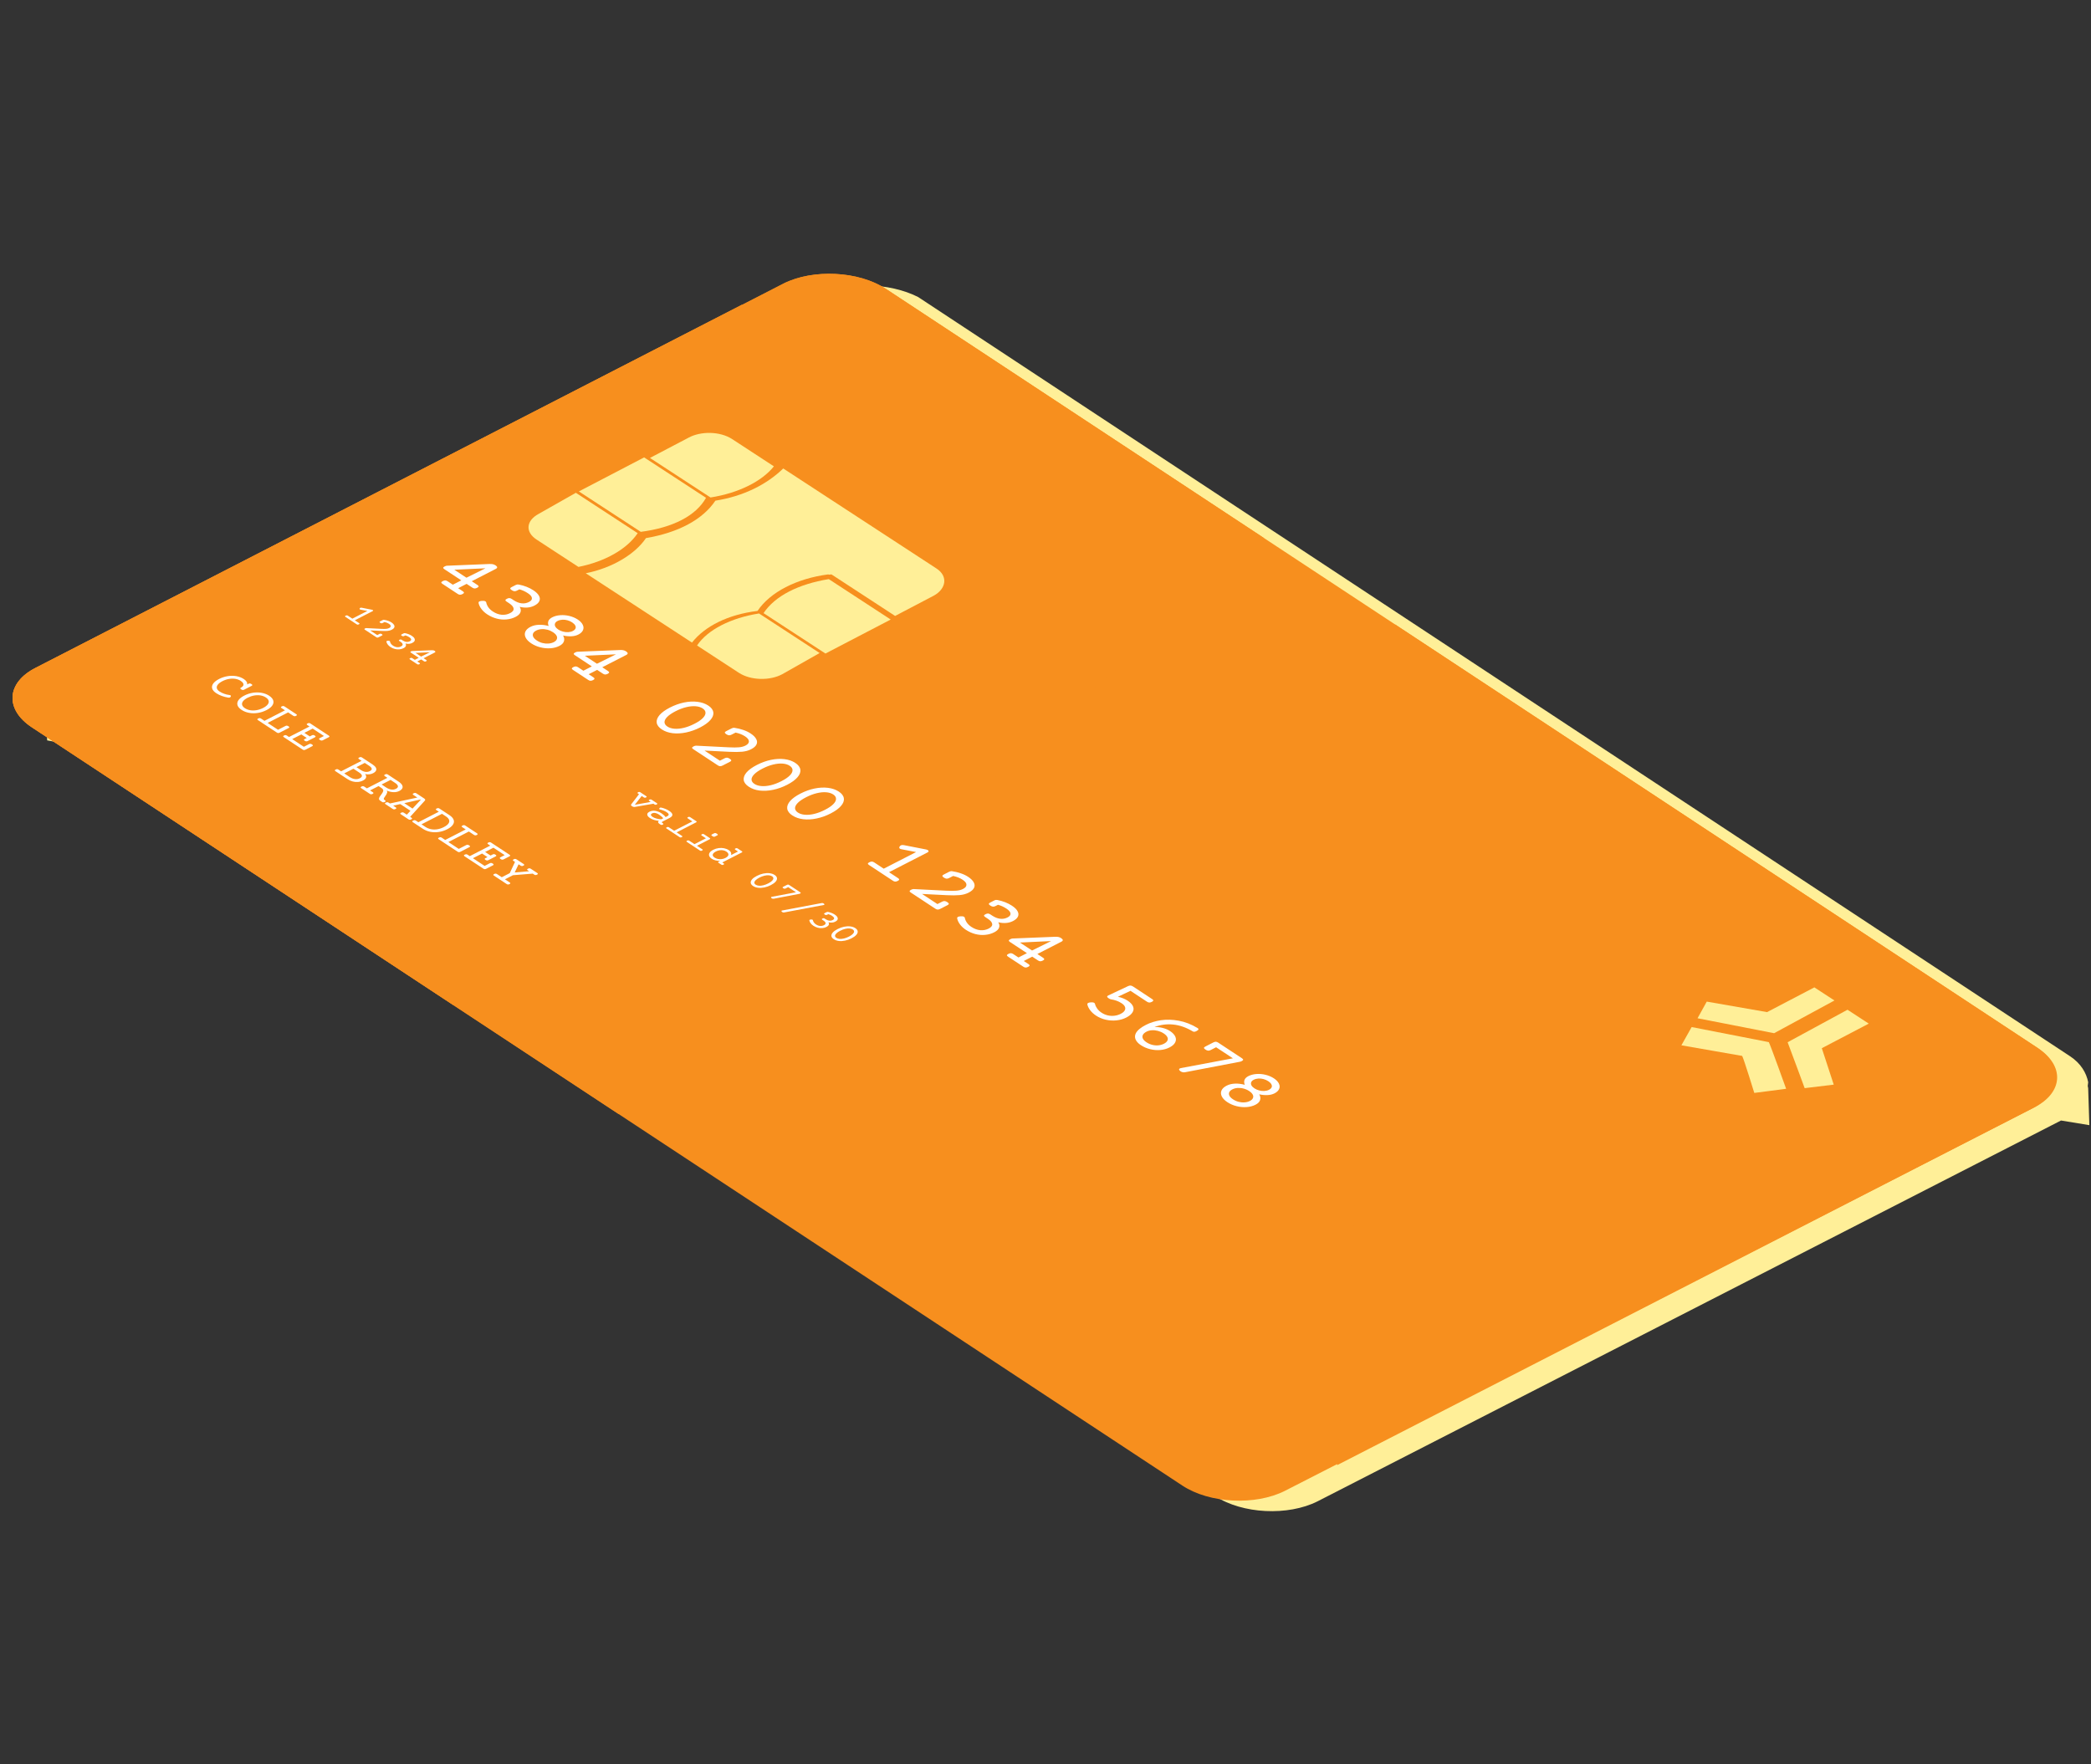 <svg width="160" height="135" viewBox="0 0 160 135" fill="none" xmlns="http://www.w3.org/2000/svg">
<rect x="0" y="0" width="160" height="135" fill="#333333" stroke="none"/>
<path d="M62.382 22.606L5.243 51.893C4.084 52.512 3.591 53.261 3.481 54.11L3.609 56.651L5.882 57.075L92.973 114.473C95.066 115.853 98.566 116.01 100.812 114.88L157.705 85.738L159.874 86.093L159.783 83.269L159.749 83.093L159.785 82.81C159.649 82.106 159.233 81.371 158.395 80.819L70.258 22.73C68.128 21.633 64.628 21.476 62.382 22.606Z" fill="#FFEF98"/>
<path d="M98.312 114.079C96.066 115.209 92.566 115.052 90.472 113.672L2.44 55.653C0.346 54.273 0.497 52.222 2.743 51.092L59.952 21.698C62.198 20.568 65.698 20.725 67.792 22.105L155.929 80.194C158.023 81.573 157.872 83.624 155.626 84.754L98.312 114.079Z" fill="#F78F1E"/>
<path d="M96.682 41.146L67.792 22.105C65.698 20.725 62.198 20.568 59.952 21.698L2.743 51.092C0.497 52.222 0.346 54.273 2.44 55.653L47.346 85.249L96.682 41.146Z" fill="#F78F1E"/>
<path d="M56.793 23.301L2.743 51.092C0.497 52.222 0.346 54.273 2.44 55.653L34.68 76.901L56.793 23.301Z" fill="#F78F1E"/>
<path d="M155.824 80.124L106.731 47.769L102.313 112.109L155.626 84.754C157.767 83.555 157.918 81.504 155.824 80.124Z" fill="#F78F1E"/>
<path d="M54.739 38.31C53.781 39.743 51.928 40.748 49.428 41.173C48.617 42.385 46.867 43.458 44.822 43.864L52.948 49.168C53.935 47.913 55.715 47.018 57.965 46.746C58.922 45.313 60.952 44.265 63.379 43.95C63.482 44.017 63.555 43.907 63.658 43.974L68.493 47.13L71.45 45.579C72.376 45.076 72.583 44.103 71.658 43.499L59.932 35.845C58.666 37.076 56.886 37.971 54.739 38.31Z" fill="#FFEF98"/>
<path d="M58.425 46.915L63.162 50.007L68.155 47.405L63.418 44.312C61.092 44.695 59.31 45.591 58.425 46.915Z" fill="#FFEF98"/>
<path d="M54.024 38.091L49.287 34.999L44.294 37.602L49.031 40.694C51.46 40.379 53.242 39.482 54.024 38.091Z" fill="#FFEF98"/>
<path d="M58.081 46.941C55.931 47.28 54.148 48.177 53.337 49.391L56.53 51.476C57.457 52.081 58.929 52.091 59.858 51.588L62.716 49.967L58.081 46.941Z" fill="#FFEF98"/>
<path d="M48.794 40.797L44.062 37.707L41.207 39.326C40.279 39.829 40.146 40.691 41.072 41.296L44.261 43.378C46.306 42.971 47.984 42.009 48.794 40.797Z" fill="#FFEF98"/>
<path d="M54.369 38.066C56.52 37.727 58.302 36.83 59.217 35.683L56.023 33.598C55.096 32.992 53.623 32.982 52.695 33.486L49.733 35.04L54.369 38.066Z" fill="#FFEF98"/>
<path d="M37.922 43.261C38.079 43.365 38.082 43.455 37.932 43.532L36.098 44.474L36.537 44.763C36.598 44.803 36.626 44.84 36.621 44.872C36.619 44.905 36.583 44.94 36.511 44.976C36.44 45.013 36.375 45.03 36.317 45.028C36.263 45.026 36.205 45.005 36.144 44.965L35.705 44.675L35.058 45.007L35.416 45.243C35.477 45.283 35.505 45.32 35.499 45.352C35.498 45.385 35.461 45.42 35.39 45.456C35.319 45.493 35.254 45.51 35.196 45.508C35.142 45.506 35.084 45.485 35.023 45.445L33.857 44.676C33.795 44.636 33.766 44.599 33.767 44.566C33.773 44.534 33.811 44.499 33.883 44.463C33.954 44.426 34.017 44.409 34.071 44.411C34.129 44.413 34.188 44.434 34.25 44.475L34.651 44.739L35.298 44.407L34.002 43.553C33.941 43.512 33.911 43.476 33.913 43.443C33.918 43.411 33.957 43.376 34.028 43.34C34.091 43.307 34.146 43.29 34.191 43.288L37.447 43.155C37.547 43.151 37.633 43.156 37.707 43.171C37.781 43.186 37.853 43.216 37.922 43.261ZM34.764 43.594L35.691 44.205L37.145 43.484L34.764 43.594ZM40.814 45.168C41.022 45.305 41.164 45.445 41.241 45.588C41.319 45.73 41.329 45.866 41.269 45.996C41.212 46.125 41.086 46.239 40.894 46.338C40.728 46.423 40.549 46.472 40.355 46.487C40.163 46.501 39.966 46.482 39.763 46.432C39.854 46.578 39.874 46.717 39.824 46.848C39.776 46.981 39.653 47.098 39.457 47.199C39.247 47.307 39.018 47.372 38.77 47.396C38.523 47.421 38.271 47.401 38.015 47.335C37.758 47.27 37.513 47.16 37.28 47.007C37.103 46.89 36.956 46.755 36.841 46.602C36.726 46.45 36.653 46.298 36.622 46.146C36.61 46.089 36.631 46.046 36.685 46.019C36.723 45.999 36.786 45.985 36.873 45.976C37 45.966 37.093 45.98 37.151 46.018C37.18 46.037 37.198 46.063 37.206 46.098C37.231 46.225 37.285 46.349 37.368 46.469C37.453 46.588 37.566 46.694 37.707 46.787C37.931 46.935 38.158 47.019 38.387 47.039C38.618 47.058 38.832 47.017 39.029 46.916C39.227 46.815 39.318 46.698 39.3 46.567C39.287 46.437 39.173 46.301 38.96 46.16L38.762 46.03C38.701 45.989 38.671 45.953 38.673 45.92C38.678 45.888 38.717 45.853 38.788 45.816C38.859 45.78 38.922 45.763 38.976 45.764C39.034 45.767 39.094 45.788 39.155 45.828L39.304 45.927C39.51 46.062 39.713 46.142 39.912 46.164C40.111 46.187 40.299 46.153 40.476 46.062C40.64 45.978 40.715 45.878 40.701 45.76C40.688 45.641 40.585 45.517 40.389 45.389C40.18 45.251 39.964 45.153 39.743 45.095L39.549 45.194C39.482 45.228 39.418 45.243 39.359 45.238C39.299 45.232 39.232 45.205 39.158 45.156C39.084 45.107 39.046 45.066 39.044 45.03C39.042 44.995 39.075 44.961 39.142 44.926L39.457 44.764C39.5 44.743 39.539 44.729 39.575 44.723C39.612 44.719 39.653 44.72 39.695 44.728C40.123 44.812 40.496 44.958 40.814 45.168ZM44.209 47.405C44.397 47.529 44.524 47.662 44.591 47.806C44.662 47.95 44.667 48.088 44.608 48.22C44.548 48.352 44.431 48.463 44.256 48.553C44.1 48.633 43.919 48.678 43.712 48.686C43.506 48.694 43.297 48.674 43.086 48.626C43.173 48.778 43.196 48.925 43.152 49.065C43.109 49.206 42.993 49.325 42.804 49.422C42.606 49.524 42.379 49.584 42.123 49.603C41.87 49.621 41.614 49.598 41.355 49.533C41.096 49.469 40.862 49.368 40.653 49.23C40.443 49.091 40.299 48.944 40.222 48.786C40.144 48.629 40.136 48.478 40.198 48.334C40.263 48.189 40.394 48.066 40.592 47.964C40.781 47.867 40.998 47.815 41.244 47.807C41.489 47.8 41.736 47.83 41.983 47.898C41.926 47.771 41.918 47.648 41.958 47.53C42 47.413 42.099 47.315 42.255 47.235C42.43 47.145 42.634 47.091 42.867 47.073C43.1 47.055 43.334 47.075 43.569 47.132C43.807 47.19 44.021 47.281 44.209 47.405ZM43.781 47.624C43.669 47.55 43.547 47.495 43.414 47.46C43.285 47.424 43.154 47.411 43.023 47.419C42.891 47.427 42.772 47.459 42.664 47.514C42.566 47.565 42.501 47.627 42.471 47.702C42.441 47.777 42.447 47.855 42.489 47.938C42.533 48.021 42.609 48.098 42.718 48.17C42.826 48.241 42.948 48.294 43.083 48.329C43.219 48.365 43.353 48.379 43.485 48.37C43.616 48.362 43.731 48.333 43.83 48.282C43.937 48.227 44.006 48.162 44.037 48.087C44.067 48.012 44.059 47.935 44.013 47.855C43.97 47.775 43.893 47.698 43.781 47.624ZM42.316 48.376C42.184 48.289 42.042 48.225 41.889 48.185C41.735 48.145 41.583 48.13 41.431 48.141C41.282 48.151 41.148 48.187 41.029 48.248C40.909 48.309 40.831 48.383 40.792 48.468C40.756 48.555 40.761 48.645 40.808 48.74C40.858 48.833 40.948 48.923 41.08 49.01C41.212 49.097 41.355 49.161 41.508 49.201C41.663 49.24 41.816 49.253 41.966 49.242C42.118 49.232 42.254 49.196 42.373 49.135C42.493 49.073 42.57 49 42.604 48.914C42.643 48.829 42.637 48.74 42.588 48.646C42.539 48.553 42.448 48.463 42.316 48.376ZM47.909 49.844C48.066 49.947 48.07 50.038 47.92 50.115L46.085 51.056L46.525 51.346C46.586 51.386 46.614 51.422 46.608 51.455C46.607 51.488 46.57 51.522 46.499 51.559C46.428 51.596 46.363 51.613 46.305 51.611C46.251 51.609 46.193 51.588 46.132 51.547L45.693 51.258L45.045 51.59L45.403 51.826C45.465 51.866 45.493 51.903 45.487 51.935C45.485 51.968 45.449 52.002 45.378 52.039C45.306 52.075 45.242 52.093 45.184 52.091C45.13 52.089 45.072 52.068 45.01 52.027L43.845 51.259C43.783 51.218 43.753 51.182 43.755 51.149C43.761 51.117 43.799 51.082 43.87 51.045C43.941 51.009 44.004 50.992 44.058 50.993C44.116 50.995 44.176 51.017 44.237 51.057L44.639 51.322L45.286 50.99L43.99 50.136C43.928 50.095 43.899 50.059 43.9 50.026C43.906 49.993 43.944 49.959 44.016 49.922C44.079 49.89 44.133 49.872 44.178 49.87L47.435 49.738C47.534 49.733 47.621 49.738 47.695 49.753C47.769 49.768 47.84 49.798 47.909 49.844ZM44.752 50.177L45.679 50.788L47.133 50.067L44.752 50.177ZM54.196 53.987C54.428 54.14 54.556 54.311 54.581 54.502C54.61 54.692 54.537 54.888 54.361 55.088C54.189 55.289 53.926 55.48 53.572 55.662C53.217 55.843 52.858 55.971 52.495 56.046C52.133 56.121 51.791 56.14 51.47 56.102C51.15 56.062 50.873 55.966 50.64 55.812C50.407 55.658 50.277 55.487 50.25 55.297C50.224 55.107 50.298 54.911 50.47 54.711C50.644 54.512 50.907 54.321 51.262 54.139C51.616 53.958 51.974 53.829 52.336 53.753C52.701 53.678 53.044 53.66 53.364 53.7C53.687 53.739 53.965 53.835 54.196 53.987ZM53.769 54.207C53.626 54.113 53.446 54.057 53.227 54.04C53.013 54.023 52.773 54.046 52.508 54.11C52.244 54.173 51.971 54.277 51.69 54.422C51.409 54.566 51.197 54.711 51.054 54.856C50.914 55 50.844 55.135 50.847 55.261C50.851 55.388 50.925 55.499 51.068 55.593C51.211 55.687 51.389 55.742 51.603 55.76C51.82 55.778 52.06 55.755 52.323 55.692C52.589 55.628 52.862 55.524 53.143 55.379C53.425 55.235 53.636 55.091 53.776 54.947C53.919 54.801 53.988 54.665 53.984 54.538C53.983 54.411 53.911 54.301 53.769 54.207ZM57.433 56.121C57.643 56.259 57.786 56.401 57.862 56.546C57.943 56.691 57.95 56.831 57.884 56.967C57.819 57.102 57.681 57.223 57.471 57.331C57.275 57.432 57.048 57.494 56.79 57.519C56.536 57.543 56.207 57.545 55.804 57.526L53.908 57.431L55.085 58.206L55.449 58.02C55.516 57.985 55.58 57.97 55.639 57.976C55.699 57.981 55.766 58.008 55.84 58.057C55.914 58.106 55.952 58.148 55.954 58.183C55.956 58.218 55.923 58.253 55.855 58.288L55.295 58.575C55.224 58.612 55.159 58.629 55.101 58.627C55.047 58.625 54.989 58.604 54.928 58.563L53.046 57.323C52.985 57.283 52.955 57.246 52.957 57.214C52.962 57.181 53.001 57.147 53.072 57.11C53.145 57.072 53.211 57.055 53.268 57.057L55.75 57.182C56.097 57.199 56.364 57.198 56.55 57.181C56.74 57.164 56.904 57.12 57.043 57.049C57.222 56.957 57.309 56.849 57.305 56.724C57.304 56.599 57.206 56.472 57.008 56.342C56.81 56.211 56.569 56.115 56.285 56.055L55.968 56.218C55.9 56.253 55.837 56.267 55.777 56.262C55.718 56.257 55.651 56.229 55.577 56.181C55.503 56.132 55.465 56.09 55.463 56.055C55.461 56.02 55.494 55.985 55.561 55.95L55.986 55.732C56.061 55.694 56.135 55.68 56.207 55.692C56.441 55.726 56.663 55.78 56.872 55.853C57.084 55.924 57.271 56.014 57.433 56.121ZM60.855 58.376C61.086 58.528 61.214 58.7 61.24 58.89C61.269 59.081 61.195 59.276 61.02 59.477C60.848 59.677 60.585 59.868 60.23 60.05C59.876 60.232 59.517 60.36 59.154 60.434C58.792 60.51 58.45 60.528 58.128 60.49C57.808 60.451 57.532 60.354 57.299 60.2C57.066 60.047 56.935 59.875 56.908 59.686C56.883 59.495 56.956 59.3 57.128 59.099C57.302 58.9 57.566 58.709 57.92 58.528C58.275 58.346 58.633 58.217 58.994 58.142C59.36 58.067 59.703 58.049 60.022 58.088C60.346 58.127 60.623 58.223 60.855 58.376ZM60.427 58.595C60.284 58.501 60.104 58.445 59.886 58.428C59.672 58.411 59.432 58.434 59.166 58.499C58.902 58.562 58.63 58.666 58.349 58.81C58.068 58.954 57.856 59.099 57.713 59.244C57.572 59.389 57.503 59.524 57.506 59.65C57.51 59.776 57.583 59.887 57.726 59.981C57.869 60.075 58.048 60.131 58.262 60.148C58.478 60.166 58.718 60.144 58.982 60.081C59.247 60.016 59.521 59.912 59.802 59.768C60.083 59.623 60.294 59.479 60.435 59.335C60.578 59.19 60.647 59.053 60.642 58.926C60.642 58.8 60.57 58.689 60.427 58.595ZM64.184 60.57C64.415 60.722 64.544 60.894 64.569 61.084C64.598 61.275 64.525 61.471 64.349 61.671C64.177 61.871 63.914 62.062 63.559 62.244C63.205 62.426 62.846 62.554 62.483 62.628C62.121 62.704 61.779 62.722 61.458 62.684C61.138 62.645 60.861 62.548 60.628 62.395C60.395 62.241 60.265 62.069 60.237 61.88C60.212 61.69 60.286 61.494 60.458 61.294C60.631 61.094 60.895 60.904 61.25 60.722C61.604 60.54 61.962 60.411 62.324 60.336C62.689 60.261 63.032 60.243 63.352 60.282C63.675 60.322 63.953 60.417 64.184 60.57ZM63.757 60.789C63.614 60.695 63.433 60.639 63.215 60.622C63.001 60.605 62.761 60.629 62.495 60.693C62.231 60.756 61.959 60.86 61.678 61.004C61.397 61.148 61.185 61.293 61.042 61.438C60.901 61.583 60.832 61.718 60.835 61.844C60.839 61.971 60.913 62.081 61.056 62.175C61.198 62.269 61.377 62.325 61.591 62.342C61.807 62.361 62.047 62.338 62.311 62.275C62.577 62.211 62.85 62.106 63.131 61.962C63.412 61.818 63.623 61.673 63.764 61.529C63.907 61.384 63.976 61.248 63.971 61.121C63.971 60.994 63.899 60.883 63.757 60.789ZM68.719 67.192C68.78 67.233 68.808 67.269 68.803 67.302C68.801 67.334 68.764 67.369 68.693 67.406C68.622 67.442 68.557 67.459 68.499 67.457C68.445 67.456 68.387 67.434 68.326 67.394L66.499 66.189C66.437 66.149 66.407 66.112 66.409 66.08C66.415 66.047 66.453 66.013 66.524 65.976C66.596 65.939 66.658 65.922 66.713 65.924C66.77 65.926 66.83 65.947 66.892 65.988L67.621 66.469L70.099 65.197L68.977 64.981C68.927 64.971 68.889 64.958 68.864 64.941C68.806 64.903 68.796 64.85 68.833 64.782C68.854 64.742 68.885 64.71 68.928 64.689C68.993 64.655 69.072 64.648 69.162 64.667L70.855 64.997C70.914 65.009 70.961 65.027 70.998 65.05C71.037 65.077 71.055 65.106 71.052 65.137C71.052 65.169 71.027 65.197 70.977 65.223L68.028 66.737L68.719 67.192ZM74.08 67.092C74.289 67.23 74.432 67.372 74.509 67.517C74.589 67.662 74.596 67.802 74.531 67.938C74.465 68.073 74.328 68.194 74.118 68.302C73.921 68.403 73.694 68.466 73.436 68.49C73.182 68.514 72.854 68.516 72.45 68.497L70.554 68.402L71.731 69.177L72.095 68.991C72.162 68.956 72.226 68.941 72.285 68.947C72.345 68.952 72.412 68.979 72.486 69.028C72.56 69.077 72.598 69.119 72.6 69.154C72.602 69.189 72.569 69.224 72.501 69.259L71.941 69.546C71.87 69.583 71.805 69.6 71.747 69.598C71.693 69.596 71.635 69.575 71.574 69.534L69.692 68.294C69.631 68.254 69.601 68.217 69.603 68.184C69.608 68.152 69.647 68.118 69.718 68.081C69.791 68.043 69.857 68.026 69.915 68.028L72.396 68.153C72.743 68.169 73.01 68.169 73.196 68.152C73.386 68.135 73.551 68.091 73.689 68.02C73.868 67.928 73.956 67.82 73.951 67.695C73.951 67.57 73.852 67.443 73.655 67.313C73.456 67.182 73.215 67.086 72.932 67.026L72.614 67.189C72.547 67.224 72.483 67.238 72.424 67.233C72.364 67.228 72.297 67.2 72.223 67.151C72.149 67.103 72.111 67.061 72.109 67.026C72.107 66.991 72.14 66.956 72.207 66.921L72.632 66.703C72.707 66.665 72.781 66.651 72.853 66.663C73.087 66.697 73.309 66.751 73.519 66.824C73.73 66.895 73.917 66.985 74.08 67.092ZM77.436 69.304C77.644 69.441 77.786 69.581 77.862 69.724C77.941 69.866 77.95 70.002 77.891 70.132C77.833 70.261 77.708 70.375 77.516 70.474C77.35 70.559 77.17 70.609 76.977 70.623C76.785 70.637 76.588 70.618 76.384 70.568C76.476 70.714 76.496 70.853 76.446 70.985C76.398 71.118 76.275 71.234 76.079 71.335C75.869 71.443 75.64 71.508 75.391 71.532C75.145 71.557 74.893 71.537 74.636 71.472C74.38 71.406 74.135 71.297 73.901 71.143C73.724 71.026 73.578 70.891 73.463 70.739C73.348 70.586 73.275 70.434 73.243 70.283C73.232 70.225 73.253 70.183 73.306 70.155C73.345 70.135 73.408 70.121 73.494 70.113C73.622 70.102 73.715 70.116 73.773 70.154C73.802 70.173 73.82 70.2 73.827 70.234C73.852 70.361 73.906 70.485 73.99 70.605C74.075 70.725 74.188 70.831 74.329 70.924C74.553 71.071 74.78 71.155 75.009 71.175C75.24 71.194 75.454 71.154 75.65 71.053C75.849 70.951 75.939 70.835 75.922 70.704C75.909 70.573 75.795 70.437 75.582 70.297L75.384 70.166C75.323 70.126 75.293 70.089 75.294 70.056C75.3 70.024 75.338 69.989 75.41 69.953C75.481 69.916 75.544 69.899 75.598 69.901C75.656 69.903 75.715 69.924 75.777 69.965L75.926 70.063C76.132 70.199 76.335 70.278 76.534 70.301C76.733 70.324 76.921 70.29 77.098 70.199C77.262 70.115 77.337 70.014 77.322 69.896C77.31 69.777 77.206 69.654 77.011 69.525C76.801 69.387 76.586 69.289 76.364 69.231L76.171 69.33C76.103 69.365 76.04 69.379 75.98 69.374C75.921 69.368 75.854 69.341 75.78 69.293C75.706 69.244 75.668 69.202 75.666 69.167C75.664 69.132 75.697 69.097 75.764 69.062L76.079 68.901C76.121 68.879 76.16 68.865 76.196 68.859C76.234 68.855 76.274 68.857 76.317 68.864C76.745 68.948 77.118 69.094 77.436 69.304ZM81.202 71.786C81.359 71.889 81.362 71.98 81.212 72.057L79.378 72.998L79.817 73.288C79.879 73.328 79.906 73.365 79.901 73.397C79.899 73.43 79.863 73.464 79.791 73.501C79.72 73.538 79.656 73.555 79.598 73.553C79.543 73.551 79.486 73.53 79.424 73.489L78.985 73.2L78.338 73.532L78.696 73.768C78.757 73.808 78.785 73.845 78.78 73.877C78.778 73.91 78.741 73.945 78.67 73.981C78.599 74.018 78.534 74.035 78.476 74.033C78.422 74.031 78.364 74.01 78.303 73.969L77.137 73.201C77.076 73.16 77.046 73.124 77.048 73.091C77.053 73.059 77.091 73.024 77.163 72.988C77.234 72.951 77.297 72.934 77.351 72.936C77.409 72.938 77.469 72.959 77.53 72.999L77.931 73.264L78.578 72.932L77.282 72.078C77.221 72.037 77.191 72.001 77.193 71.968C77.198 71.935 77.237 71.901 77.308 71.864C77.372 71.832 77.426 71.814 77.471 71.812L80.727 71.68C80.827 71.675 80.913 71.68 80.987 71.695C81.062 71.71 81.133 71.74 81.202 71.786ZM78.044 72.119L78.971 72.73L80.426 72.009L78.044 72.119ZM88.16 76.446C88.221 76.487 88.249 76.523 88.244 76.556C88.242 76.588 88.206 76.623 88.134 76.66C88.063 76.696 87.998 76.713 87.941 76.711C87.886 76.71 87.829 76.688 87.767 76.648L86.504 75.815L85.541 76.268C85.83 76.332 86.078 76.432 86.286 76.569C86.503 76.712 86.641 76.861 86.702 77.016C86.763 77.171 86.748 77.321 86.655 77.466C86.567 77.611 86.41 77.741 86.185 77.857C85.96 77.973 85.71 78.045 85.437 78.075C85.166 78.104 84.893 78.088 84.617 78.026C84.342 77.964 84.09 77.858 83.862 77.708C83.689 77.593 83.545 77.463 83.431 77.315C83.318 77.168 83.242 77.02 83.206 76.872C83.19 76.814 83.211 76.771 83.269 76.741C83.311 76.719 83.372 76.705 83.451 76.698C83.581 76.687 83.674 76.7 83.732 76.738C83.761 76.757 83.779 76.784 83.787 76.818C83.816 76.941 83.873 77.061 83.958 77.178C84.044 77.296 84.154 77.399 84.29 77.488C84.436 77.585 84.594 77.653 84.764 77.693C84.936 77.732 85.106 77.741 85.274 77.721C85.445 77.7 85.606 77.652 85.757 77.575C85.899 77.501 85.998 77.419 86.054 77.327C86.111 77.236 86.12 77.141 86.08 77.043C86.043 76.946 85.957 76.853 85.823 76.765C85.7 76.684 85.573 76.62 85.44 76.574C85.31 76.526 85.164 76.49 85.002 76.465C84.954 76.456 84.9 76.431 84.838 76.39C84.762 76.34 84.722 76.297 84.719 76.261C84.717 76.226 84.751 76.192 84.822 76.16L86.321 75.454C86.392 75.422 86.457 75.408 86.514 75.412C86.572 75.417 86.638 75.443 86.712 75.492L88.16 76.446ZM91.639 78.665C91.69 78.696 91.711 78.73 91.701 78.767C91.694 78.805 91.641 78.849 91.543 78.899C91.483 78.93 91.43 78.946 91.385 78.948C91.344 78.95 91.306 78.941 91.272 78.92C90.764 78.617 90.261 78.442 89.764 78.394C89.269 78.345 88.792 78.409 88.333 78.585C88.558 78.58 88.775 78.604 88.983 78.658C89.192 78.712 89.374 78.79 89.529 78.893C89.728 79.024 89.862 79.165 89.93 79.316C90.001 79.469 89.998 79.617 89.923 79.762C89.85 79.908 89.705 80.036 89.489 80.147C89.281 80.253 89.048 80.319 88.791 80.343C88.535 80.366 88.276 80.346 88.013 80.281C87.753 80.218 87.513 80.114 87.294 79.97C87.097 79.84 86.964 79.696 86.894 79.537C86.826 79.379 86.832 79.219 86.914 79.059C87.029 78.837 87.286 78.623 87.685 78.419C88.018 78.248 88.399 78.13 88.827 78.065C89.258 78.001 89.716 78.013 90.201 78.103C90.691 78.193 91.17 78.38 91.639 78.665ZM89.042 79.073C88.91 78.986 88.765 78.922 88.606 78.88C88.449 78.838 88.294 78.821 88.14 78.831C87.99 78.84 87.854 78.876 87.732 78.938C87.598 79.007 87.505 79.087 87.455 79.178C87.407 79.271 87.405 79.367 87.448 79.465C87.493 79.565 87.585 79.66 87.722 79.75C87.859 79.841 88.007 79.906 88.163 79.947C88.32 79.987 88.476 80 88.63 79.987C88.786 79.972 88.93 79.931 89.061 79.864C89.194 79.796 89.282 79.718 89.326 79.629C89.372 79.542 89.371 79.451 89.322 79.355C89.276 79.26 89.183 79.166 89.042 79.073ZM95.038 80.979C95.099 81.02 95.127 81.056 95.122 81.089C95.12 81.122 95.084 81.156 95.012 81.193C94.966 81.216 94.922 81.233 94.88 81.241L90.678 82.044C90.617 82.056 90.558 82.056 90.501 82.043C90.444 82.032 90.391 82.01 90.342 81.978C90.277 81.935 90.238 81.893 90.225 81.85C90.212 81.811 90.229 81.779 90.275 81.755C90.302 81.741 90.331 81.732 90.361 81.727L94.339 80.979L93.054 80.132L92.632 80.349C92.564 80.383 92.501 80.398 92.441 80.392C92.382 80.387 92.315 80.36 92.241 80.311C92.167 80.262 92.129 80.22 92.127 80.185C92.125 80.15 92.158 80.115 92.225 80.081L92.844 79.763C92.915 79.727 92.977 79.709 93.032 79.711C93.09 79.713 93.149 79.735 93.211 79.775L95.038 80.979ZM97.477 82.512C97.664 82.636 97.792 82.77 97.859 82.913C97.93 83.057 97.936 83.195 97.876 83.327C97.816 83.46 97.699 83.571 97.524 83.66C97.368 83.741 97.186 83.785 96.98 83.793C96.774 83.802 96.565 83.782 96.354 83.733C96.441 83.885 96.463 84.032 96.42 84.173C96.377 84.314 96.261 84.432 96.072 84.529C95.874 84.631 95.647 84.691 95.391 84.71C95.138 84.728 94.881 84.705 94.623 84.641C94.364 84.576 94.13 84.475 93.92 84.337C93.711 84.199 93.567 84.051 93.49 83.894C93.412 83.736 93.404 83.586 93.466 83.442C93.53 83.296 93.662 83.173 93.86 83.071C94.049 82.974 94.266 82.922 94.512 82.915C94.757 82.907 95.004 82.938 95.251 83.006C95.194 82.878 95.186 82.755 95.226 82.637C95.268 82.52 95.367 82.422 95.523 82.342C95.698 82.252 95.902 82.198 96.135 82.18C96.368 82.162 96.602 82.182 96.837 82.24C97.075 82.297 97.288 82.388 97.477 82.512ZM97.049 82.731C96.937 82.658 96.814 82.603 96.682 82.567C96.552 82.532 96.422 82.518 96.291 82.526C96.159 82.534 96.04 82.566 95.932 82.621C95.833 82.672 95.769 82.734 95.739 82.809C95.709 82.884 95.715 82.963 95.757 83.045C95.801 83.128 95.877 83.205 95.986 83.277C96.094 83.348 96.216 83.401 96.351 83.436C96.487 83.472 96.621 83.486 96.753 83.478C96.884 83.469 96.999 83.44 97.097 83.39C97.205 83.335 97.274 83.269 97.305 83.195C97.335 83.12 97.327 83.042 97.281 82.962C97.238 82.882 97.161 82.805 97.049 82.731ZM95.584 83.483C95.452 83.396 95.31 83.332 95.157 83.293C95.003 83.252 94.851 83.238 94.698 83.248C94.55 83.258 94.416 83.294 94.297 83.356C94.177 83.417 94.098 83.49 94.06 83.576C94.023 83.662 94.029 83.752 94.076 83.847C94.125 83.94 94.216 84.03 94.348 84.117C94.48 84.204 94.622 84.268 94.776 84.308C94.931 84.347 95.084 84.361 95.234 84.349C95.386 84.339 95.522 84.303 95.641 84.242C95.761 84.181 95.838 84.107 95.872 84.022C95.911 83.936 95.905 83.847 95.856 83.754C95.807 83.66 95.716 83.57 95.584 83.483Z" fill="white"/>
<path d="M19.242 52.344C19.286 52.373 19.308 52.398 19.309 52.418C19.311 52.439 19.291 52.46 19.251 52.48L18.685 52.771C18.645 52.791 18.608 52.8 18.572 52.797C18.537 52.793 18.497 52.777 18.453 52.748C18.409 52.719 18.387 52.694 18.386 52.674C18.384 52.653 18.404 52.632 18.444 52.612C18.522 52.572 18.576 52.524 18.607 52.47C18.639 52.416 18.64 52.357 18.61 52.293C18.581 52.228 18.517 52.163 18.417 52.097C18.301 52.021 18.166 51.97 18.01 51.944C17.856 51.919 17.693 51.92 17.522 51.95C17.351 51.979 17.185 52.036 17.023 52.119C16.86 52.202 16.742 52.29 16.668 52.384C16.595 52.476 16.57 52.568 16.592 52.659C16.613 52.749 16.682 52.833 16.798 52.909C16.904 52.979 17.022 53.038 17.152 53.084C17.281 53.131 17.416 53.163 17.556 53.182C17.591 53.186 17.619 53.195 17.64 53.209C17.672 53.23 17.678 53.26 17.658 53.3C17.643 53.33 17.623 53.352 17.596 53.365C17.562 53.383 17.516 53.387 17.457 53.378C17.283 53.35 17.119 53.307 16.963 53.249C16.808 53.191 16.669 53.121 16.544 53.039C16.377 52.929 16.274 52.81 16.235 52.683C16.199 52.556 16.226 52.429 16.316 52.302C16.407 52.176 16.558 52.059 16.768 51.951C16.977 51.844 17.196 51.773 17.425 51.737C17.655 51.701 17.876 51.702 18.09 51.739C18.304 51.777 18.493 51.85 18.655 51.957C18.755 52.023 18.827 52.092 18.868 52.162C18.91 52.232 18.924 52.302 18.91 52.372L19.01 52.321C19.05 52.301 19.087 52.292 19.123 52.295C19.158 52.298 19.198 52.315 19.242 52.344ZM20.598 53.237C20.765 53.348 20.869 53.468 20.909 53.597C20.949 53.727 20.924 53.856 20.834 53.984C20.746 54.112 20.598 54.23 20.388 54.337C20.179 54.444 19.959 54.516 19.729 54.551C19.5 54.587 19.277 54.585 19.061 54.545C18.846 54.506 18.655 54.431 18.488 54.32C18.32 54.21 18.216 54.09 18.174 53.961C18.134 53.832 18.159 53.703 18.247 53.575C18.337 53.447 18.487 53.329 18.696 53.222C18.905 53.114 19.124 53.043 19.352 53.007C19.583 52.972 19.806 52.974 20.022 53.013C20.239 53.052 20.431 53.127 20.598 53.237ZM20.344 53.368C20.226 53.29 20.09 53.238 19.935 53.212C19.78 53.187 19.618 53.189 19.448 53.219C19.278 53.249 19.112 53.306 18.95 53.389C18.788 53.472 18.67 53.561 18.597 53.655C18.527 53.749 18.503 53.842 18.527 53.934C18.552 54.027 18.623 54.112 18.741 54.19C18.86 54.268 18.996 54.319 19.15 54.345C19.305 54.371 19.467 54.369 19.635 54.339C19.805 54.309 19.972 54.253 20.134 54.17C20.297 54.086 20.413 53.997 20.485 53.903C20.558 53.809 20.582 53.715 20.557 53.623C20.533 53.53 20.462 53.446 20.344 53.368ZM22.67 54.647C22.706 54.671 22.723 54.693 22.72 54.712C22.718 54.731 22.697 54.752 22.654 54.774C22.612 54.795 22.574 54.806 22.54 54.804C22.507 54.803 22.473 54.791 22.436 54.767L22.047 54.51L20.479 55.315L21.275 55.84L21.839 55.55C21.879 55.53 21.917 55.521 21.952 55.525C21.987 55.528 22.027 55.544 22.071 55.573C22.115 55.602 22.138 55.627 22.139 55.648C22.14 55.668 22.12 55.689 22.08 55.709L21.4 56.059C21.357 56.08 21.319 56.091 21.285 56.09C21.253 56.088 21.218 56.076 21.182 56.052L19.743 55.104C19.707 55.08 19.689 55.058 19.69 55.039C19.694 55.019 19.716 54.999 19.759 54.977C19.801 54.956 19.838 54.945 19.87 54.946C19.905 54.947 19.94 54.96 19.977 54.984L20.237 55.156L21.806 54.351L21.545 54.179C21.509 54.155 21.491 54.133 21.492 54.114C21.495 54.095 21.518 54.074 21.56 54.053C21.603 54.031 21.64 54.021 21.672 54.022C21.706 54.023 21.742 54.036 21.778 54.06L22.67 54.647ZM23.875 56.963C23.919 56.992 23.942 57.017 23.943 57.038C23.944 57.058 23.925 57.079 23.885 57.1L23.375 57.361C23.333 57.383 23.295 57.393 23.261 57.392C23.228 57.391 23.194 57.378 23.157 57.354L21.719 56.406C21.683 56.382 21.665 56.36 21.666 56.341C21.669 56.322 21.692 56.301 21.734 56.279C21.777 56.258 21.814 56.247 21.846 56.248C21.88 56.25 21.916 56.262 21.952 56.286L22.116 56.394L23.685 55.59L23.521 55.481C23.485 55.457 23.467 55.436 23.468 55.416C23.471 55.397 23.494 55.377 23.536 55.355C23.578 55.333 23.616 55.323 23.648 55.324C23.682 55.325 23.718 55.338 23.754 55.362L25.16 56.288C25.197 56.312 25.213 56.334 25.21 56.353C25.209 56.373 25.187 56.393 25.145 56.415L24.71 56.639C24.67 56.659 24.632 56.668 24.596 56.664C24.561 56.661 24.521 56.645 24.477 56.616C24.433 56.587 24.411 56.562 24.41 56.541C24.409 56.521 24.428 56.5 24.468 56.48L24.787 56.316L23.926 55.749L23.29 56.075L23.706 56.349L23.861 56.269C23.901 56.248 23.938 56.239 23.971 56.24C24.006 56.243 24.044 56.258 24.087 56.287C24.13 56.315 24.151 56.339 24.15 56.358C24.15 56.378 24.13 56.398 24.09 56.419L23.545 56.699C23.505 56.719 23.468 56.728 23.433 56.726C23.4 56.724 23.362 56.709 23.319 56.681C23.276 56.652 23.255 56.628 23.255 56.608C23.256 56.589 23.276 56.569 23.316 56.548L23.472 56.468L23.057 56.195L22.358 56.553L23.251 57.142L23.643 56.941C23.683 56.92 23.721 56.911 23.756 56.915C23.792 56.918 23.831 56.934 23.875 56.963ZM28.512 58.497C28.637 58.58 28.721 58.662 28.763 58.743C28.805 58.825 28.807 58.901 28.767 58.973C28.73 59.045 28.656 59.11 28.545 59.166C28.458 59.211 28.362 59.238 28.258 59.248C28.155 59.258 28.048 59.251 27.937 59.228C28.012 59.323 28.036 59.412 28.009 59.496C27.984 59.581 27.909 59.655 27.782 59.72C27.662 59.782 27.534 59.819 27.399 59.832C27.264 59.845 27.127 59.833 26.988 59.796C26.849 59.759 26.714 59.698 26.583 59.611L25.671 59.01C25.634 58.986 25.616 58.965 25.617 58.945C25.621 58.926 25.644 58.905 25.686 58.884C25.728 58.862 25.765 58.852 25.797 58.853C25.832 58.854 25.867 58.867 25.904 58.891L26.1 59.02L27.669 58.215L27.472 58.086C27.436 58.062 27.418 58.04 27.419 58.02C27.422 58.001 27.445 57.981 27.488 57.959C27.53 57.937 27.567 57.927 27.599 57.928C27.634 57.929 27.669 57.942 27.706 57.966L28.512 58.497ZM27.276 58.7L27.609 58.919C27.732 59 27.853 59.048 27.971 59.061C28.089 59.075 28.198 59.056 28.299 59.004C28.404 58.95 28.453 58.889 28.444 58.821C28.436 58.752 28.369 58.676 28.243 58.594L27.91 58.374L27.276 58.7ZM26.341 59.179L26.768 59.46C26.9 59.547 27.031 59.598 27.163 59.614C27.295 59.63 27.417 59.61 27.528 59.553C27.763 59.432 27.746 59.283 27.477 59.105L27.043 58.819L26.341 59.179ZM30.495 59.805C30.629 59.893 30.72 59.981 30.768 60.069C30.816 60.157 30.822 60.239 30.784 60.317C30.748 60.394 30.672 60.463 30.556 60.522C30.426 60.589 30.276 60.619 30.107 60.614C29.937 60.608 29.766 60.567 29.595 60.493C29.63 60.546 29.639 60.599 29.623 60.654C29.609 60.7 29.591 60.743 29.567 60.783C29.545 60.822 29.515 60.868 29.476 60.922C29.437 60.977 29.409 61.019 29.393 61.046C29.353 61.115 29.36 61.168 29.414 61.204L29.459 61.234C29.496 61.258 29.512 61.28 29.509 61.299C29.508 61.318 29.486 61.339 29.444 61.361C29.402 61.382 29.364 61.393 29.329 61.391C29.297 61.39 29.263 61.378 29.226 61.354L29.11 61.277C29.046 61.235 29.009 61.19 29 61.142C28.992 61.094 29.011 61.034 29.056 60.962C29.083 60.921 29.12 60.868 29.168 60.803C29.211 60.743 29.243 60.696 29.264 60.661C29.287 60.627 29.305 60.59 29.318 60.55C29.334 60.504 29.331 60.46 29.311 60.418C29.291 60.376 29.249 60.334 29.186 60.292L28.967 60.148L28.317 60.481L28.526 60.619C28.563 60.643 28.579 60.665 28.576 60.684C28.575 60.703 28.553 60.724 28.511 60.746C28.469 60.767 28.43 60.778 28.396 60.776C28.364 60.775 28.33 60.763 28.293 60.739L27.646 60.312C27.61 60.288 27.592 60.267 27.593 60.247C27.596 60.228 27.619 60.207 27.662 60.186C27.704 60.164 27.741 60.154 27.773 60.155C27.808 60.156 27.843 60.169 27.88 60.193L28.076 60.322L29.644 59.517L29.448 59.388C29.412 59.364 29.394 59.342 29.395 59.323C29.398 59.303 29.421 59.283 29.463 59.261C29.506 59.239 29.543 59.229 29.575 59.23C29.609 59.231 29.645 59.244 29.681 59.268L30.495 59.805ZM29.2 60.028L29.527 60.243C29.816 60.434 30.075 60.471 30.302 60.355C30.412 60.298 30.46 60.231 30.447 60.152C30.434 60.073 30.361 59.99 30.228 59.902L29.886 59.676L29.2 60.028ZM32.457 61.097C32.499 61.126 32.525 61.153 32.532 61.179C32.542 61.206 32.534 61.233 32.508 61.262L31.385 62.503L31.483 62.568C31.52 62.592 31.537 62.614 31.533 62.633C31.532 62.652 31.511 62.673 31.468 62.695C31.426 62.716 31.388 62.727 31.353 62.725C31.321 62.724 31.287 62.712 31.25 62.688L30.681 62.312C30.644 62.288 30.627 62.267 30.628 62.247C30.631 62.228 30.654 62.207 30.696 62.186C30.738 62.164 30.776 62.154 30.808 62.155C30.842 62.156 30.877 62.169 30.914 62.193L31.131 62.336L31.407 62.039L30.627 61.525L30.085 61.647L30.28 61.775C30.317 61.799 30.333 61.821 30.33 61.84C30.329 61.859 30.307 61.88 30.265 61.901C30.223 61.923 30.184 61.933 30.15 61.932C30.118 61.931 30.083 61.919 30.047 61.894L29.509 61.54C29.473 61.516 29.455 61.495 29.456 61.475C29.46 61.456 29.482 61.435 29.525 61.414C29.567 61.392 29.604 61.382 29.636 61.383C29.671 61.384 29.706 61.397 29.743 61.421L29.833 61.48L31.934 61.026L31.633 60.828C31.596 60.804 31.579 60.782 31.58 60.763C31.583 60.743 31.606 60.723 31.648 60.701C31.691 60.679 31.728 60.669 31.76 60.67C31.794 60.672 31.83 60.684 31.866 60.708L32.457 61.097ZM32.164 61.178L30.936 61.455L31.566 61.871L32.194 61.198L32.164 61.178ZM34.391 62.372C34.559 62.483 34.666 62.602 34.711 62.728C34.758 62.854 34.739 62.979 34.654 63.104C34.572 63.23 34.426 63.346 34.218 63.452C34.011 63.559 33.794 63.628 33.571 63.66C33.348 63.693 33.131 63.688 32.921 63.646C32.713 63.604 32.524 63.527 32.356 63.416L31.598 62.917C31.561 62.893 31.544 62.871 31.545 62.852C31.548 62.832 31.571 62.812 31.613 62.79C31.655 62.768 31.692 62.758 31.725 62.759C31.759 62.76 31.794 62.773 31.831 62.797L32.011 62.916L33.58 62.111L33.4 61.992C33.363 61.968 33.345 61.946 33.346 61.927C33.35 61.908 33.373 61.887 33.415 61.865C33.457 61.844 33.494 61.834 33.526 61.835C33.561 61.836 33.596 61.848 33.633 61.873L34.391 62.372ZM32.252 63.075L32.552 63.272C32.679 63.356 32.82 63.414 32.974 63.446C33.129 63.477 33.29 63.48 33.459 63.454C33.628 63.427 33.796 63.371 33.964 63.285C34.132 63.198 34.249 63.108 34.314 63.015C34.38 62.92 34.396 62.827 34.362 62.733C34.329 62.64 34.248 62.551 34.12 62.467L33.821 62.27L32.252 63.075ZM36.5 63.762C36.536 63.786 36.553 63.808 36.55 63.827C36.548 63.846 36.527 63.867 36.485 63.889C36.442 63.91 36.404 63.921 36.37 63.919C36.337 63.918 36.303 63.906 36.267 63.882L35.877 63.625L34.309 64.43L35.105 64.955L35.669 64.665C35.709 64.645 35.747 64.636 35.782 64.639C35.818 64.643 35.857 64.659 35.901 64.688C35.945 64.717 35.968 64.742 35.969 64.763C35.97 64.783 35.95 64.804 35.91 64.825L35.23 65.174C35.188 65.195 35.149 65.206 35.115 65.204C35.083 65.203 35.048 65.191 35.012 65.167L33.574 64.219C33.537 64.195 33.519 64.173 33.52 64.154C33.524 64.134 33.547 64.114 33.589 64.092C33.631 64.07 33.668 64.06 33.7 64.061C33.735 64.062 33.77 64.075 33.807 64.099L34.067 64.271L35.636 63.466L35.375 63.294C35.339 63.27 35.321 63.248 35.322 63.229C35.325 63.21 35.348 63.189 35.391 63.168C35.433 63.146 35.47 63.136 35.502 63.137C35.537 63.138 35.572 63.151 35.608 63.175L36.5 63.762ZM37.706 66.078C37.749 66.107 37.772 66.132 37.773 66.153C37.774 66.173 37.755 66.194 37.715 66.215L37.206 66.476C37.163 66.498 37.125 66.508 37.091 66.507C37.058 66.505 37.024 66.493 36.988 66.469L35.549 65.521C35.513 65.497 35.495 65.475 35.496 65.456C35.499 65.436 35.522 65.416 35.565 65.394C35.607 65.373 35.644 65.362 35.676 65.363C35.711 65.365 35.746 65.377 35.782 65.401L35.947 65.51L37.515 64.704L37.351 64.596C37.315 64.572 37.297 64.551 37.298 64.531C37.301 64.512 37.324 64.492 37.366 64.47C37.408 64.448 37.446 64.438 37.478 64.439C37.512 64.44 37.548 64.453 37.584 64.477L38.99 65.403C39.027 65.428 39.043 65.449 39.04 65.469C39.039 65.488 39.017 65.508 38.975 65.53L38.54 65.754C38.5 65.774 38.462 65.783 38.427 65.779C38.391 65.776 38.352 65.76 38.308 65.731C38.264 65.702 38.241 65.677 38.24 65.656C38.239 65.636 38.258 65.615 38.298 65.594L38.617 65.431L37.757 64.864L37.12 65.19L37.536 65.463L37.692 65.383C37.732 65.363 37.768 65.354 37.801 65.355C37.836 65.358 37.874 65.373 37.917 65.402C37.96 65.43 37.981 65.454 37.98 65.473C37.98 65.493 37.96 65.513 37.92 65.534L37.375 65.814C37.335 65.834 37.298 65.843 37.263 65.841C37.23 65.839 37.192 65.824 37.149 65.796C37.106 65.767 37.085 65.743 37.085 65.723C37.086 65.704 37.106 65.684 37.146 65.663L37.302 65.583L36.887 65.31L36.188 65.668L37.081 66.257L37.473 66.056C37.513 66.035 37.551 66.026 37.587 66.03C37.622 66.033 37.661 66.049 37.706 66.078ZM41.108 66.799C41.144 66.823 41.161 66.845 41.157 66.864C41.156 66.883 41.135 66.904 41.093 66.926C41.05 66.947 41.012 66.957 40.977 66.956C40.945 66.955 40.911 66.943 40.874 66.919L40.765 66.847L39.247 66.969L38.637 67.282L39 67.522C39.037 67.546 39.053 67.568 39.05 67.587C39.049 67.606 39.027 67.627 38.985 67.649C38.943 67.67 38.904 67.681 38.87 67.679C38.838 67.678 38.803 67.666 38.767 67.642L37.798 67.003C37.762 66.979 37.744 66.958 37.745 66.938C37.749 66.919 37.771 66.898 37.814 66.877C37.856 66.855 37.893 66.845 37.925 66.846C37.96 66.847 37.995 66.86 38.032 66.884L38.395 67.123L39.006 66.81L39.407 65.951L39.295 65.877C39.258 65.853 39.24 65.832 39.242 65.812C39.245 65.793 39.267 65.772 39.31 65.751C39.352 65.729 39.389 65.719 39.422 65.72C39.456 65.721 39.491 65.734 39.528 65.758L40.065 66.112C40.102 66.136 40.118 66.157 40.115 66.177C40.114 66.196 40.092 66.217 40.05 66.239C40.008 66.26 39.969 66.27 39.935 66.269C39.903 66.268 39.868 66.255 39.832 66.231L39.682 66.133L39.383 66.758L40.49 66.665L40.385 66.596C40.349 66.572 40.331 66.55 40.332 66.531C40.336 66.512 40.358 66.491 40.401 66.47C40.443 66.448 40.48 66.438 40.512 66.439C40.547 66.44 40.582 66.453 40.619 66.477L41.108 66.799Z" fill="white"/>
<path d="M27.47 47.673C27.499 47.691 27.512 47.708 27.509 47.724C27.508 47.739 27.491 47.755 27.458 47.772C27.425 47.789 27.395 47.797 27.368 47.796C27.343 47.795 27.316 47.785 27.288 47.766L26.441 47.208C26.412 47.189 26.398 47.172 26.399 47.157C26.402 47.142 26.419 47.126 26.452 47.109C26.485 47.092 26.515 47.084 26.54 47.085C26.567 47.086 26.594 47.096 26.623 47.114L26.961 47.337L28.11 46.747L27.59 46.648C27.566 46.643 27.549 46.637 27.537 46.629C27.51 46.611 27.506 46.587 27.523 46.555C27.533 46.536 27.547 46.522 27.567 46.512C27.597 46.496 27.634 46.493 27.676 46.502L28.46 46.655C28.488 46.66 28.51 46.669 28.527 46.68C28.545 46.692 28.554 46.705 28.552 46.72C28.552 46.734 28.54 46.748 28.517 46.76L27.149 47.462L27.47 47.673ZM29.956 47.626C30.053 47.69 30.119 47.756 30.155 47.823C30.192 47.891 30.195 47.956 30.165 48.019C30.135 48.081 30.071 48.138 29.974 48.188C29.883 48.234 29.777 48.263 29.658 48.274C29.54 48.286 29.387 48.287 29.2 48.278L28.321 48.234L28.867 48.593L29.036 48.507C29.067 48.491 29.096 48.484 29.124 48.486C29.152 48.489 29.183 48.502 29.217 48.524C29.251 48.547 29.269 48.566 29.27 48.583C29.271 48.599 29.255 48.615 29.224 48.631L28.964 48.764C28.931 48.781 28.901 48.789 28.874 48.788C28.849 48.788 28.823 48.778 28.794 48.759L27.922 48.184C27.893 48.165 27.879 48.148 27.88 48.133C27.883 48.118 27.9 48.102 27.933 48.085C27.967 48.068 27.998 48.059 28.025 48.06L29.175 48.118C29.336 48.126 29.46 48.126 29.546 48.118C29.634 48.11 29.711 48.09 29.775 48.056C29.858 48.014 29.898 47.964 29.896 47.906C29.896 47.848 29.85 47.789 29.759 47.729C29.667 47.668 29.555 47.624 29.424 47.596L29.276 47.671C29.245 47.687 29.216 47.694 29.188 47.692C29.16 47.689 29.129 47.676 29.095 47.654C29.061 47.631 29.043 47.612 29.042 47.596C29.041 47.579 29.056 47.563 29.088 47.547L29.285 47.446C29.32 47.428 29.354 47.422 29.387 47.427C29.496 47.443 29.599 47.468 29.696 47.502C29.794 47.535 29.881 47.577 29.956 47.626ZM31.512 48.652C31.609 48.715 31.675 48.78 31.71 48.847C31.746 48.913 31.751 48.976 31.723 49.036C31.697 49.096 31.639 49.149 31.549 49.194C31.472 49.234 31.389 49.257 31.299 49.264C31.21 49.27 31.119 49.262 31.025 49.238C31.067 49.306 31.076 49.37 31.053 49.431C31.031 49.493 30.974 49.547 30.883 49.594C30.786 49.644 30.679 49.674 30.564 49.685C30.45 49.697 30.333 49.687 30.214 49.657C30.095 49.627 29.982 49.576 29.873 49.505C29.791 49.451 29.723 49.388 29.67 49.317C29.616 49.246 29.583 49.176 29.568 49.106C29.563 49.079 29.572 49.059 29.598 49.047C29.615 49.037 29.644 49.031 29.684 49.027C29.744 49.022 29.787 49.029 29.814 49.046C29.827 49.055 29.835 49.067 29.839 49.083C29.851 49.142 29.876 49.2 29.914 49.255C29.954 49.311 30.006 49.36 30.072 49.403C30.175 49.471 30.281 49.51 30.387 49.52C30.494 49.529 30.593 49.51 30.684 49.463C30.776 49.416 30.818 49.362 30.81 49.301C30.804 49.24 30.752 49.178 30.653 49.112L30.561 49.052C30.532 49.033 30.518 49.016 30.519 49.001C30.522 48.986 30.54 48.97 30.573 48.953C30.606 48.936 30.635 48.928 30.66 48.929C30.687 48.93 30.715 48.94 30.743 48.958L30.812 49.004C30.908 49.067 31.002 49.104 31.094 49.114C31.186 49.125 31.273 49.109 31.356 49.067C31.431 49.028 31.466 48.981 31.46 48.927C31.454 48.871 31.406 48.814 31.315 48.755C31.218 48.691 31.118 48.645 31.015 48.618L30.926 48.664C30.894 48.68 30.865 48.687 30.837 48.684C30.81 48.682 30.779 48.669 30.744 48.647C30.71 48.624 30.692 48.605 30.692 48.588C30.691 48.572 30.706 48.556 30.737 48.54L30.883 48.465C30.903 48.455 30.921 48.449 30.938 48.446C30.955 48.444 30.974 48.444 30.993 48.448C31.192 48.487 31.365 48.555 31.512 48.652ZM33.258 49.803C33.331 49.851 33.333 49.893 33.263 49.929L32.413 50.365L32.617 50.499C32.645 50.518 32.658 50.535 32.655 50.55C32.654 50.565 32.638 50.581 32.605 50.598C32.572 50.615 32.542 50.623 32.515 50.622C32.49 50.621 32.463 50.611 32.434 50.593L32.231 50.459L31.93 50.612L32.096 50.722C32.125 50.741 32.138 50.758 32.135 50.773C32.135 50.788 32.118 50.804 32.085 50.821C32.052 50.838 32.022 50.846 31.995 50.845C31.97 50.844 31.943 50.834 31.914 50.815L31.374 50.459C31.345 50.44 31.331 50.423 31.332 50.408C31.335 50.393 31.353 50.377 31.386 50.36C31.419 50.343 31.448 50.335 31.473 50.336C31.5 50.337 31.527 50.347 31.556 50.366L31.742 50.488L32.042 50.334L31.441 49.938C31.413 49.919 31.399 49.902 31.4 49.887C31.402 49.872 31.42 49.856 31.453 49.839C31.483 49.824 31.508 49.816 31.529 49.815L33.038 49.754C33.085 49.752 33.125 49.754 33.159 49.761C33.194 49.768 33.227 49.782 33.258 49.803ZM31.794 49.957L32.224 50.241L32.899 49.907L31.794 49.957Z" fill="white"/>
<path d="M50.26 61.455C50.288 61.474 50.301 61.491 50.298 61.506C50.298 61.521 50.281 61.537 50.248 61.554C50.215 61.571 50.185 61.579 50.158 61.578C50.133 61.578 50.106 61.568 50.077 61.549L49.998 61.497L48.594 61.741C48.552 61.749 48.513 61.749 48.476 61.74C48.439 61.733 48.4 61.715 48.359 61.688C48.319 61.662 48.294 61.637 48.286 61.615C48.278 61.594 48.282 61.571 48.3 61.547L48.896 60.77L48.818 60.719C48.789 60.7 48.775 60.683 48.776 60.668C48.779 60.653 48.797 60.637 48.83 60.62C48.863 60.603 48.892 60.595 48.917 60.596C48.944 60.597 48.971 60.606 49 60.625L49.445 60.919C49.473 60.937 49.486 60.954 49.484 60.969C49.483 60.984 49.466 61.001 49.433 61.017C49.4 61.034 49.37 61.042 49.343 61.041C49.318 61.041 49.291 61.031 49.263 61.012L49.102 60.906L48.572 61.58L49.792 61.361L49.683 61.289C49.654 61.27 49.64 61.253 49.641 61.238C49.644 61.223 49.661 61.207 49.694 61.19C49.728 61.173 49.757 61.165 49.782 61.166C49.809 61.167 49.836 61.176 49.865 61.195L50.26 61.455ZM51.208 62.046C51.366 62.15 51.446 62.247 51.45 62.337C51.454 62.428 51.382 62.511 51.235 62.586L50.702 62.86C50.631 62.896 50.623 62.932 50.679 62.969L50.723 62.998C50.751 63.017 50.764 63.034 50.762 63.049C50.761 63.064 50.744 63.08 50.711 63.097C50.678 63.114 50.648 63.122 50.621 63.121C50.596 63.12 50.569 63.11 50.541 63.092L50.46 63.038C50.406 63.003 50.373 62.964 50.362 62.924C50.353 62.883 50.371 62.845 50.415 62.808C50.282 62.796 50.158 62.772 50.043 62.737C49.928 62.702 49.826 62.655 49.737 62.596C49.652 62.54 49.592 62.483 49.557 62.425C49.524 62.366 49.518 62.309 49.54 62.255C49.562 62.2 49.614 62.152 49.695 62.111C49.836 62.038 49.988 62.016 50.149 62.044C50.312 62.072 50.468 62.135 50.618 62.234C50.752 62.322 50.856 62.417 50.932 62.521L51.046 62.462C51.133 62.418 51.173 62.37 51.167 62.319C51.163 62.268 51.11 62.209 51.009 62.142C50.946 62.101 50.871 62.063 50.785 62.028C50.698 61.992 50.607 61.963 50.513 61.94C50.491 61.934 50.474 61.928 50.462 61.92C50.434 61.902 50.433 61.876 50.457 61.842C50.469 61.825 50.483 61.812 50.497 61.805C50.528 61.789 50.568 61.787 50.616 61.799C50.726 61.825 50.831 61.859 50.932 61.902C51.035 61.944 51.127 61.992 51.208 62.046ZM50.431 62.331C50.334 62.268 50.24 62.227 50.148 62.208C50.058 62.19 49.975 62.2 49.898 62.239C49.833 62.273 49.803 62.313 49.808 62.359C49.815 62.406 49.857 62.454 49.933 62.504C50.1 62.614 50.324 62.675 50.605 62.688L50.751 62.613C50.714 62.566 50.668 62.518 50.612 62.47C50.557 62.421 50.497 62.375 50.431 62.331ZM53.27 62.83C53.298 62.849 53.311 62.866 53.309 62.881C53.308 62.896 53.291 62.912 53.258 62.929L51.774 63.691L52.177 63.957C52.206 63.975 52.219 63.992 52.216 64.007C52.215 64.023 52.198 64.039 52.165 64.056C52.132 64.073 52.102 64.081 52.075 64.08C52.05 64.079 52.023 64.069 51.995 64.05L51.009 63.401C50.981 63.382 50.967 63.365 50.968 63.35C50.97 63.335 50.988 63.319 51.021 63.302C51.054 63.285 51.083 63.277 51.108 63.278C51.135 63.278 51.163 63.288 51.192 63.307L51.585 63.566L52.978 62.852L52.635 62.625C52.606 62.606 52.593 62.59 52.593 62.574C52.596 62.559 52.614 62.543 52.647 62.526C52.68 62.509 52.709 62.501 52.734 62.502C52.761 62.503 52.789 62.513 52.817 62.532L53.27 62.83ZM54.306 64.123C54.335 64.141 54.348 64.158 54.345 64.173C54.344 64.189 54.328 64.205 54.294 64.222L53.33 64.716L53.734 64.982C53.762 65.001 53.775 65.018 53.773 65.033C53.772 65.048 53.755 65.064 53.722 65.081C53.689 65.098 53.659 65.106 53.632 65.105C53.607 65.105 53.58 65.095 53.551 65.076L52.566 64.426C52.537 64.407 52.523 64.391 52.524 64.375C52.527 64.36 52.545 64.344 52.578 64.327C52.611 64.31 52.64 64.302 52.665 64.303C52.692 64.304 52.719 64.314 52.748 64.333L53.142 64.592L54.015 64.144L53.697 63.934C53.668 63.916 53.654 63.899 53.655 63.883C53.658 63.868 53.676 63.852 53.709 63.835C53.742 63.819 53.771 63.81 53.796 63.811C53.823 63.812 53.85 63.822 53.879 63.841L54.306 64.123ZM54.854 63.794C54.9 63.825 54.925 63.849 54.928 63.867C54.933 63.884 54.919 63.901 54.887 63.918L54.712 64.007C54.68 64.024 54.649 64.03 54.619 64.026C54.59 64.021 54.552 64.003 54.506 63.973C54.46 63.943 54.435 63.919 54.43 63.901C54.427 63.883 54.441 63.866 54.474 63.85L54.648 63.76C54.68 63.744 54.711 63.738 54.74 63.742C54.77 63.747 54.808 63.764 54.854 63.794ZM56.764 65.133C56.792 65.151 56.805 65.168 56.802 65.183C56.802 65.199 56.785 65.215 56.752 65.232L55.267 65.993L55.37 66.061C55.399 66.08 55.412 66.097 55.409 66.112C55.408 66.127 55.392 66.143 55.359 66.16C55.325 66.177 55.296 66.185 55.269 66.184C55.244 66.183 55.217 66.174 55.188 66.155L54.988 66.023C54.96 66.004 54.946 65.987 54.947 65.972C54.949 65.957 54.967 65.941 55 65.924L55.107 65.869C54.981 65.872 54.864 65.86 54.755 65.835C54.646 65.809 54.551 65.769 54.469 65.715C54.365 65.646 54.297 65.572 54.267 65.491C54.238 65.41 54.248 65.329 54.299 65.248C54.35 65.167 54.442 65.092 54.574 65.024C54.706 64.957 54.844 64.913 54.989 64.894C55.134 64.875 55.273 64.879 55.407 64.906C55.542 64.933 55.661 64.981 55.765 65.05C55.923 65.153 55.982 65.279 55.943 65.426L56.472 65.154L56.268 65.02C56.24 65.001 56.226 64.984 56.227 64.969C56.229 64.954 56.247 64.938 56.28 64.921C56.313 64.904 56.342 64.896 56.367 64.897C56.394 64.898 56.422 64.908 56.45 64.926L56.764 65.133ZM55.58 65.16C55.505 65.11 55.422 65.078 55.33 65.062C55.239 65.046 55.145 65.046 55.048 65.062C54.953 65.079 54.861 65.11 54.773 65.155C54.684 65.201 54.62 65.25 54.58 65.303C54.54 65.356 54.528 65.411 54.543 65.466C54.559 65.52 54.605 65.572 54.679 65.621C54.754 65.671 54.838 65.705 54.932 65.725C55.026 65.745 55.123 65.749 55.224 65.736C55.325 65.723 55.423 65.693 55.516 65.645C55.608 65.597 55.672 65.545 55.706 65.488C55.742 65.432 55.748 65.375 55.725 65.318C55.703 65.261 55.654 65.209 55.58 65.16ZM59.274 66.949C59.382 67.02 59.441 67.1 59.453 67.188C59.466 67.276 59.432 67.367 59.351 67.46C59.271 67.553 59.149 67.641 58.985 67.726C58.82 67.81 58.654 67.869 58.486 67.904C58.318 67.939 58.159 67.947 58.01 67.93C57.862 67.912 57.733 67.867 57.625 67.796C57.517 67.724 57.457 67.645 57.444 67.557C57.433 67.469 57.467 67.378 57.546 67.285C57.627 67.192 57.749 67.104 57.914 67.02C58.078 66.936 58.244 66.876 58.412 66.841C58.581 66.806 58.74 66.798 58.888 66.816C59.038 66.834 59.167 66.879 59.274 66.949ZM59.076 67.051C59.01 67.007 58.926 66.982 58.825 66.974C58.726 66.966 58.614 66.977 58.491 67.006C58.369 67.036 58.243 67.084 58.112 67.151C57.982 67.218 57.884 67.285 57.818 67.352C57.752 67.419 57.72 67.482 57.721 67.54C57.723 67.599 57.757 67.65 57.824 67.694C57.89 67.737 57.973 67.763 58.072 67.771C58.172 67.78 58.284 67.769 58.406 67.74C58.529 67.71 58.656 67.662 58.786 67.595C58.916 67.528 59.014 67.461 59.08 67.394C59.146 67.327 59.178 67.264 59.176 67.205C59.176 67.146 59.142 67.095 59.076 67.051ZM61.231 68.274C61.26 68.292 61.273 68.309 61.27 68.324C61.269 68.34 61.252 68.356 61.219 68.373C61.198 68.383 61.178 68.391 61.158 68.395L59.209 68.767C59.181 68.773 59.154 68.773 59.127 68.767C59.101 68.762 59.076 68.752 59.053 68.737C59.023 68.717 59.005 68.697 58.999 68.677C58.993 68.659 59.001 68.644 59.023 68.633C59.035 68.627 59.048 68.622 59.062 68.62L60.907 68.273L60.311 67.881L60.115 67.981C60.084 67.997 60.055 68.004 60.027 68.001C59.999 67.999 59.968 67.986 59.934 67.964C59.9 67.941 59.882 67.921 59.881 67.905C59.88 67.889 59.896 67.873 59.927 67.857L60.214 67.71C60.247 67.693 60.276 67.685 60.301 67.686C60.328 67.686 60.355 67.696 60.384 67.715L61.231 68.274ZM63.017 69.126C63.051 69.148 63.072 69.169 63.08 69.191C63.088 69.212 63.082 69.228 63.062 69.238C63.055 69.242 63.046 69.245 63.035 69.247L59.989 69.82C59.969 69.823 59.947 69.823 59.923 69.817C59.9 69.812 59.879 69.804 59.86 69.791C59.826 69.769 59.805 69.747 59.797 69.726C59.788 69.705 59.794 69.689 59.815 69.678C59.822 69.675 59.831 69.671 59.842 69.669L62.887 69.097C62.907 69.093 62.929 69.094 62.952 69.099C62.976 69.104 62.998 69.113 63.017 69.126ZM63.876 69.982C63.972 70.045 64.038 70.11 64.073 70.177C64.11 70.242 64.114 70.305 64.087 70.366C64.06 70.426 64.002 70.479 63.913 70.524C63.836 70.564 63.752 70.587 63.663 70.594C63.574 70.6 63.482 70.591 63.388 70.568C63.43 70.636 63.44 70.7 63.417 70.761C63.394 70.823 63.337 70.877 63.246 70.924C63.149 70.974 63.043 71.004 62.928 71.015C62.813 71.027 62.696 71.017 62.577 70.987C62.458 70.957 62.345 70.906 62.237 70.835C62.155 70.781 62.087 70.718 62.033 70.647C61.98 70.576 61.946 70.506 61.931 70.436C61.926 70.409 61.936 70.389 61.961 70.376C61.979 70.367 62.008 70.361 62.048 70.357C62.107 70.352 62.15 70.358 62.177 70.376C62.19 70.385 62.199 70.397 62.202 70.413C62.214 70.472 62.239 70.529 62.278 70.585C62.317 70.641 62.37 70.69 62.435 70.733C62.539 70.801 62.644 70.84 62.75 70.85C62.857 70.859 62.957 70.84 63.048 70.793C63.14 70.746 63.182 70.692 63.174 70.631C63.167 70.57 63.115 70.507 63.016 70.442L62.924 70.382C62.896 70.363 62.882 70.346 62.883 70.331C62.885 70.316 62.903 70.3 62.936 70.283C62.969 70.266 62.998 70.258 63.023 70.259C63.05 70.26 63.078 70.269 63.106 70.288L63.175 70.334C63.271 70.397 63.365 70.434 63.457 70.444C63.55 70.455 63.637 70.439 63.719 70.397C63.795 70.358 63.83 70.311 63.823 70.257C63.817 70.201 63.769 70.144 63.679 70.084C63.581 70.02 63.481 69.975 63.379 69.948L63.289 69.994C63.258 70.01 63.228 70.017 63.201 70.014C63.173 70.012 63.142 69.999 63.108 69.977C63.073 69.954 63.056 69.934 63.055 69.918C63.054 69.902 63.069 69.886 63.1 69.87L63.246 69.795C63.266 69.785 63.284 69.778 63.301 69.776C63.318 69.774 63.337 69.774 63.357 69.778C63.555 69.817 63.728 69.885 63.876 69.982ZM65.45 71.019C65.557 71.09 65.616 71.169 65.628 71.258C65.641 71.346 65.608 71.437 65.526 71.53C65.446 71.623 65.324 71.711 65.16 71.796C64.996 71.88 64.829 71.939 64.661 71.974C64.493 72.009 64.335 72.017 64.185 72C64.037 71.981 63.909 71.937 63.801 71.865C63.693 71.794 63.632 71.715 63.62 71.627C63.608 71.538 63.642 71.448 63.722 71.355C63.802 71.262 63.925 71.174 64.089 71.09C64.253 71.005 64.419 70.946 64.587 70.911C64.756 70.876 64.915 70.868 65.064 70.886C65.214 70.904 65.342 70.948 65.45 71.019ZM65.251 71.121C65.185 71.077 65.102 71.052 65 71.043C64.901 71.035 64.79 71.046 64.666 71.076C64.544 71.106 64.418 71.154 64.287 71.221C64.157 71.287 64.059 71.355 63.993 71.422C63.927 71.489 63.895 71.552 63.897 71.61C63.899 71.669 63.933 71.72 63.999 71.764C64.065 71.807 64.148 71.833 64.247 71.841C64.348 71.85 64.459 71.839 64.581 71.81C64.704 71.78 64.831 71.732 64.961 71.665C65.092 71.598 65.19 71.531 65.255 71.464C65.321 71.397 65.353 71.334 65.351 71.275C65.351 71.216 65.318 71.165 65.251 71.121Z" fill="white"/>
<path d="M140.369 76.554L138.832 75.551L135.212 77.444L130.598 76.64L129.893 77.914L135.752 79.058L140.369 76.554Z" fill="#FFEF98"/>
<path d="M136.672 83.311C136.672 83.311 135.48 79.987 135.347 79.741L129.442 78.587L128.658 79.984L133.308 80.795C133.441 81.041 134.235 83.627 134.235 83.627L136.672 83.311Z" fill="#FFEF98"/>
<path d="M140.315 82.993L139.402 80.205L142.995 78.325L141.368 77.262L136.786 79.749C137.105 80.583 138.09 83.262 138.09 83.262L140.315 82.993Z" fill="#FFEF98"/>
</svg>
